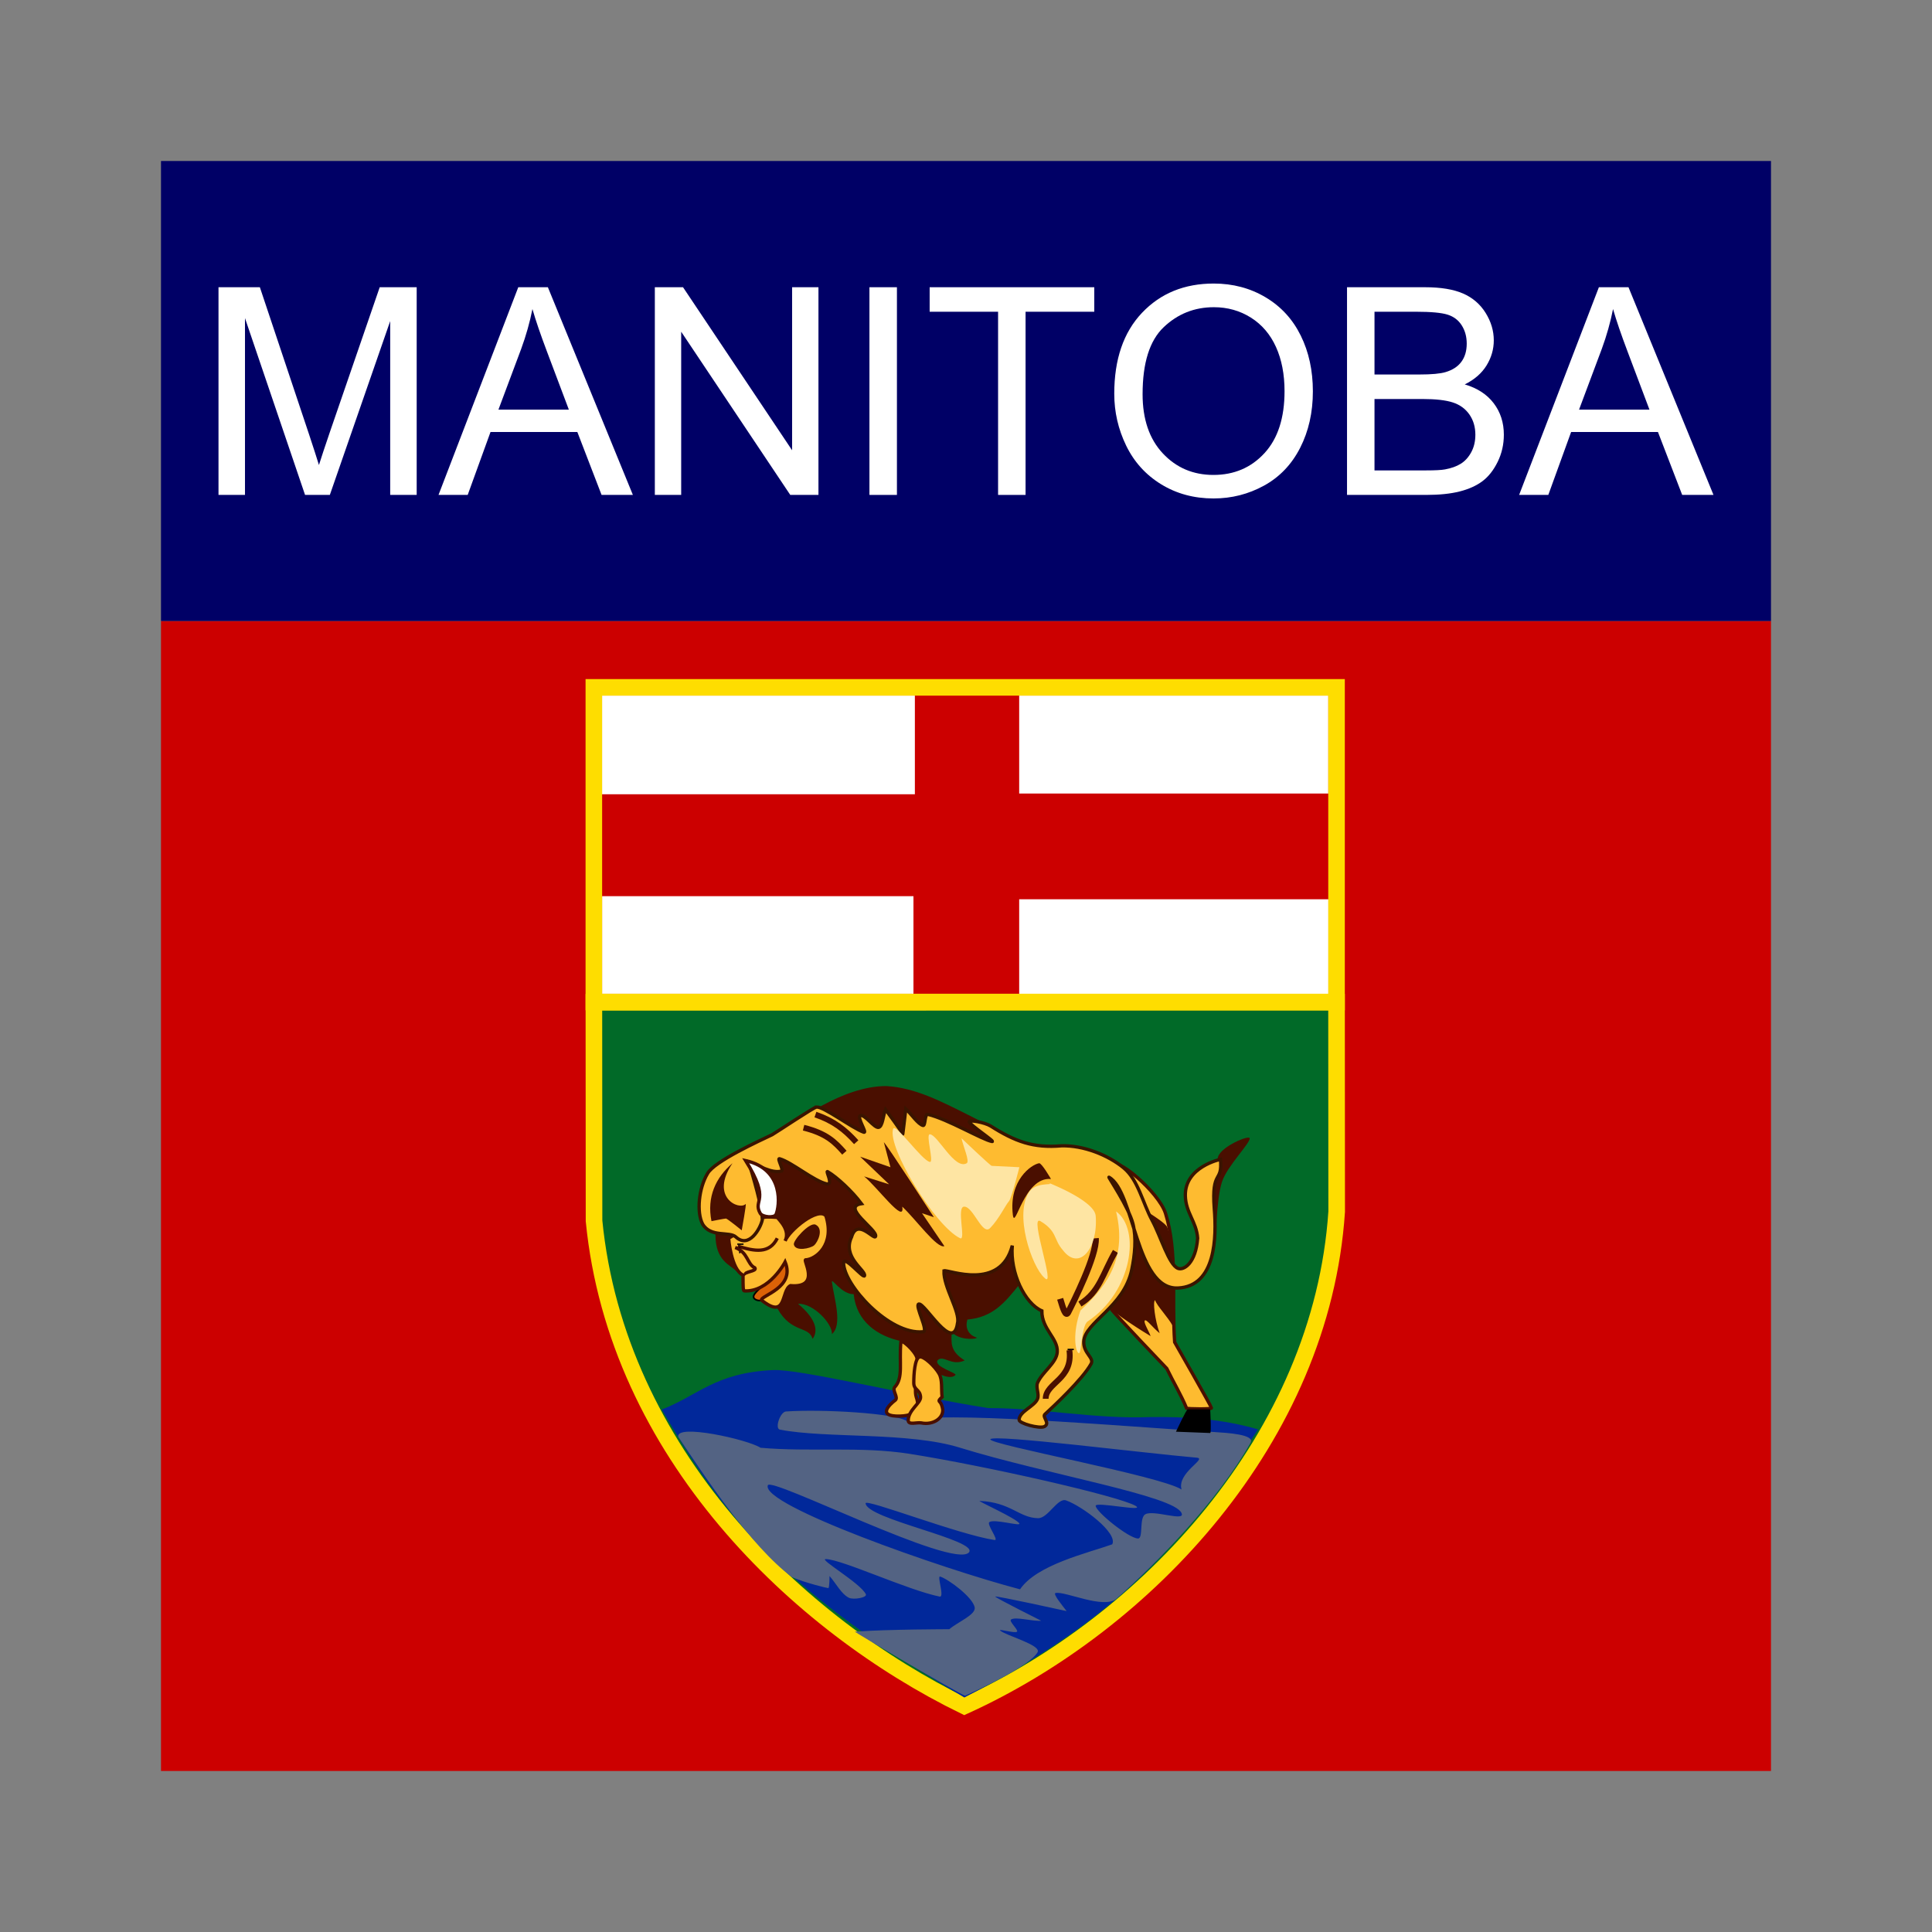 <svg:svg xmlns:dc="http://purl.org/dc/elements/1.1/" xmlns:ns1="http://sodipodi.sourceforge.net/DTD/sodipodi-0.dtd" xmlns:ns2="http://www.inkscape.org/namespaces/inkscape" xmlns:ns4="http://creativecommons.org/ns#" xmlns:rdf="http://www.w3.org/1999/02/22-rdf-syntax-ns#" xmlns:svg="http://www.w3.org/2000/svg" height="840" id="svg2" version="1.1" viewBox="-70 -70.0 840 840" width="840" ns1:docname="New document 1" ns2:version="0.48.4 r9939">
  <svg:rect x="-70" y="-70.0" width="840" height="840" fill="#808080" stroke="none"/>
  <ns1:namedview bordercolor="#666666" borderopacity="1.0" id="base" pagecolor="#ffffff" showgrid="false" ns2:current-layer="layer1" ns2:cx="-152.95604" ns2:cy="379.13255" ns2:document-units="px" ns2:pageopacity="0.0" ns2:pageshadow="2" ns2:window-height="453" ns2:window-maximized="0" ns2:window-width="1358" ns2:window-x="66" ns2:window-y="450" ns2:zoom="0.24748737" />
  <svg:g id="layer1" transform="translate(0 -352.36)" ns2:groupmode="layer" ns2:label="Layer 1">
    <svg:rect height="500" id="rect3136" style="fill:#cc0000" width="700" x="0" y="552.36" />
    <svg:g id="g3185" transform="matrix(2.036 0 0 2.036 2166.9 -860.66)">
      <svg:path d="m-971.85 775.44 158.59-0.02 0.03 44.72c-3.23 48.49-40.83 87.99-79.51 105.57-35.33-17.24-74.22-53.98-79.08-103.6l-0.03-46.67z" id="path604" style="fill-rule:evenodd;stroke:#fedd00;stroke-width:3.543;fill:#016a28" ns1:nodetypes="cccccc" ns2:connector-curvature="0" />
      <svg:path d="m-839.12 826.39c0.12 0.74 0.1-8.72 1.41-12.64 1.13-3.39 6.06-8.24 5.9-9.28-0.12-0.74-6.01 1.73-6.74 3.94-1.7 5.09-0.73 16.94-0.57 17.98z" id="path626" style="fill-rule:evenodd;fill:#4a0f00" ns1:nodetypes="cssss" ns2:connector-curvature="0" />
      <svg:path d="m-861.32 841c0 0.28 11.81 12.65 11.81 12.65 1.5 3.09 3.11 5.73 4.23 8.49 0.44 0.14 5.32 0.22 5.32-0.06s-7.87-14.05-7.87-14.05c-0.65-9.18 0.66-19.23-1.96-27.54-1.4-4.43-10.71-12.54-11.94-10.35-2.61 4.65 0.6 20.74 0.41 30.86z" id="path625" style="fill-rule:evenodd;stroke:#4a0f00;stroke-width:.709;fill:#febb30" ns1:nodetypes="csssssss" ns2:connector-curvature="0" />
      <svg:rect height="20.921" id="rect608" style="fill-rule:evenodd;stroke-width:1pt;fill:#ffffff" width="66.016" x="-881.03" y="709.94" />
      <svg:rect height="21.077" id="rect607" style="fill-rule:evenodd;stroke-width:1pt;fill:#ffffff" width="66.805" x="-970.11" y="709.94" />
      <svg:rect height="20.843" id="rect606" style="fill-rule:evenodd;stroke-width:1pt;fill:#ffffff" width="66.493" x="-970.1" y="752.78" />
      <svg:rect height="20.218" id="rect609" style="fill-rule:evenodd;stroke-width:1pt;fill:#ffffff" width="66.033" x="-881.03" y="753.44" />
      <svg:rect height="67.191" id="rect613" style="stroke:#fedd00;stroke-width:3.537;fill:none" width="158.6" x="-971.86" y="708.19" />
      <svg:path d="m-933.61 853.98c5.75-0.27 28.2 5.31 45.96 8.12 10.48-0.07 23.27 2.38 34.35 1.92 8.06-0.14 15.78 0.45 23.28 2.62-18.21 28.08-33.34 42.01-62.72 57.26-42.56-24.98-53.55-42.61-64.61-61.5 7.74-2.98 11.35-7.83 23.74-8.42z" id="path656" style="fill-rule:evenodd;fill:#01289a" ns1:nodetypes="ccscccs" ns2:connector-curvature="0" />
      <svg:path d="m-887.18 868.76c0.49-1.15 32.62 2.94 44.18 3.94 2 0.27-4.35 3.26-3.36 6.78-4.56-2.92-41.28-9.61-40.82-10.72zm-47.53 9.82c-1.56 4.21 37.07 17.81 53.86 22.22 3.59-5.29 14.57-7.77 19.69-9.61 1.26-2.43-6.39-8.15-9.86-9.38-1.82-0.63-3.84 3.85-6 3.8-4.07-0.09-5.76-3.39-12.45-3.69-0.59-0.03 8 3.8 8.48 4.83 0.3 0.65-5.31-1.03-6.4-0.31-0.68 0.45 2.16 3.99 1.09 3.83-7.74-1.18-27.51-8.89-27.53-7.85 0.2 3.39 24.21 7.86 22.07 10.5-3.31 3.68-42.28-16.25-42.95-14.34zm36.68 23.77c-6.99-1.45-20.71-7.89-24.28-8.01-1.68-0.06 7.27 5.04 8.53 7.49 0.38 0.74-2.66 1.26-3.62 0.77-1.62-0.8-2.76-3.1-4.13-4.64 0 0 0 2.58-0.26 2.58s-4.65-1.04-7.75-2.33c-8.87-6.63-18.87-21.82-24.28-29.96-0.7-2.89 14.75 0.51 17.56 2.32 10.54 0.94 21.35-0.35 31.78 1.29 16.35 2.58 44.7 9.02 48.3 11.11 2.32 1.41-8.56-0.97-8.52 0 0.05 1.27 7.04 6.92 9.04 6.98 1.18 0.03 0.21-4.39 1.55-5.17 1.76-1.03 8.66 1.66 7.75-0.26-1.52-3.73-28.92-8.28-47.27-13.95-10.99-3.44-28.56-1.95-38.49-3.87-1.17-0.23 0.06-3.8 1.29-3.88 7.81-0.52 23.4 0.36 25.83 2.07 6.61-2.31 43.84 0.94 65.61 2.32 2.69 0.17 8.89 0.51 7.75 2.33-7.13 12.56-19.94 25.58-28.67 33.32-2.81 2.16-10.66-1.61-12.92-1.29-0.76 0.11 1.55 2.84 2.33 3.88 0 0-15.24-3.36-15.24-3.1 0 0.25 9.81 5.16 9.81 5.16-1.89 0.17-5.48-0.94-6.45-0.25-0.5 0.34 1.63 2.23 1.29 2.58-0.43 0.43-4.03-0.67-3.62-0.26 1.05 1.05 8.88 3.11 8.01 4.65-1.71 3.02-12.83 8.09-15.5 9.3-2.04-0.84-23.77-13.69-23.51-13.69 7.23-0.52 20.15-0.52 20.15-0.52 1.81-1.55 5.7-3.08 5.43-4.65-0.38-2.17-5.62-6.05-7.37-6.59-0.75-0.23 1.02 4.5-0.13 4.27z" id="path657" style="fill-rule:evenodd;fill:#536383" ns1:nodetypes="cscscccssssssssscssssscccssssssssscsccssssssscccssss" ns2:connector-curvature="0" />
      <svg:path d="m-945.89 825.04c0 5.64 3.06 6.38 4.47 7.82 2.89 2.95 6.66 4.45 8.78 8 2.98 5.32 6.7 3.62 7.49 6.46 1.16-1.53 0.97-4.09-3.1-7.49 3.23-0.18 7.39 4.27 7.23 6.46 2.37-1.95 0.39-7.89 0-11.11-0.14-1.06 2.06 2.65 4.65 2.59 0.59 5.89 5.13 9.02 10.34 10.07 2.65 4.26 9.49 9.01 11.36 7.23 0.65-0.43-4.74-1.79-3.76-3.21 1.25-1.18 2.94 1.37 5.76 0.06-3.2-2-2.84-3.78-2.77-6.15 1.13 1.7 4.8 1.78 5.42 1.29-1.87-0.51-2.61-2.15-2.06-3.87 5.42-0.49 7.93-3.55 11.1-7.49 1.84 0.26 18.04 3.03 18.98 4.46 0.51 1.37 8.25 6.11 9.04 6.57-0.29-0.91-1.63-3.03-1.23-3.34 0.38-0.3 1.55 1.41 3.16 2.72-1.03-2.82-1.5-6.89-0.97-7.05 0.39 1.23 2.66 3.47 3.81 5.56 0-4.27 0.47-16.84-1.21-21.12-0.74-2.38-27.87-16.69-42.43-23.97-5.94-2.97-11.39-5.83-17.56-6.2-4.75-0.02-9.7 1.97-13.69 4.14-6.17 3.34-12.21 7.19-17.83 11.36-2.04 1.52-4.78 3.34-5.43 5.62-0.9 3.15-1.25 7.39 0.45 10.59z" id="path658" style="fill-rule:evenodd;fill:#4a0f00" ns1:nodetypes="csscccsccsccccccscscccssssssc" ns2:connector-curvature="0" />
      <svg:path d="m-937.56 838.75c-1.24-1.28 3.87-3.34 6.6-8.74 4.39 5.21-4.5 10.65-6.6 8.74z" id="path647" style="fill-rule:evenodd;stroke:#000000;stroke-width:.354;fill:#dc6207" ns1:nodetypes="ccs" ns2:connector-curvature="0" />
      <svg:path d="m-943.09 825.83s0.56 6.74 3.09 7.87c0 2.53 0 3.37 0.28 3.37 5.34 0.28 8.71-6.18 8.71-6.18 2.25 5.52-5.27 7.17-5.05 8.15 5.49 4.36 4.12-2.06 6.18-3.09 6.74 0.56 2.38-5.84 3.32-5.51 2.1-0.16 6.21-3.17 4.26-9.39-1.68-2.04-7.86 3.09-8.71 5.34 1.39-2.87-2.53-5.34-1.68-5.34 1.97 0.85-2.53-0.28-3.37 0.57-2.35 1.4-4.69 2.8-7.03 4.21z" id="path638" style="fill-rule:evenodd;stroke:#4a0f00;stroke-width:.709;fill:#febb30" ns1:nodetypes="cccccccccccc" ns2:connector-curvature="0" />
      <svg:path d="m-924.31 797.81c-0.54 0.03-8.29 5.22-9.47 5.91-2.49 1.2-12.36 5.66-13.8 8.29-1.86 3.09-2.39 8.22-1.06 10.78 1.73 2.94 5.7 1.52 7.1 2.76 2.79 2.59 5.26-1.79 5.66-3.68-0.13-3.12-1.9-8.88-2.9-12.36 1.96 0.67 4.86 2.56 6.97 1.97 0.61-0.06-1-2.8-0.39-2.63 2.63 0.75 7.31 4.77 10.12 5.39 1.43 0.18-0.38-2.92 0.14-2.63 1.94 1.11 5.29 4.23 7.23 6.84-4.44 0.68 3.44 5.56 3.02 6.97-0.28 0.95-3.91-4.02-5.13 0.13-2.09 4.35 3.12 7.14 2.76 8.29-0.21 0.69-4.34-4.44-4.47-2.77 0 4.68 9.72 15.44 16.97 14.73 1.28-0.06-1.83-5.66-0.92-5.92 1.28-0.36 7.37 10.64 8.28 4.08 0.62-2.42-3.07-7.79-2.89-11.18 0.96-0.29 12.06 4.42 14.59-5.39-0.52 5.78 2.68 12.4 6.31 13.94-0.04 3.94 3.49 5.85 3.29 8.81-0.15 2.34-3.23 4.26-4.21 6.57-0.42 1.02 0.41 2.41 0 3.42-0.64 1.62-3.87 2.64-3.94 4.47-0.03 0.77 4.33 1.95 5.39 1.45 1.35-0.72-0.53-2.06 0.13-2.63 1.6-1.47 8.03-7.44 9.86-10.78 0.71-1.3-1.67-2.21-1.57-4.74 0.16-4.12 8.63-7.36 10.25-15.38 0.64-3.08 1.01-6.7 0.27-9.73-0.88-3.55-5.39-10.14-5.13-9.99 5.47 3.04 5.67 24.08 14.72 23.66 8.11-0.37 8.26-10.9 7.76-16.96-0.64-8.59 1.8-5.3 1.32-10.52 0 0-7.63 1.58-7.5 7.76 0.08 3.68 2.37 5.52 2.63 9.07-0.39 5.29-2.92 6.95-4.21 6.45-1.95-0.77-3.67-6.84-5.52-10.26-2.01-3.73-2.99-8.66-6.05-11.18-3.39-2.78-8.58-4.84-13.28-4.73-6.04 0.53-9.93-0.92-15.12-4.21-1.33-0.82-4.64-1.38-4.6-0.92 0.05 0.64 5.75 4.37 4.86 4.21-2.05-0.37-9.49-4.81-13.67-5.79-0.73-0.16-0.52 2.5-1.05 2.37-1.05-0.26-2.46-2.37-3.68-3.55 0 0-0.66 5.66-0.66 5.39 0-0.26-3.68-5.26-3.68-5.26-0.49 1.27-0.61 3.61-1.45 3.82-0.96 0.23-2.99-2.91-3.95-2.5-0.73 0.39 1.53 3.73 0.79 3.55-2.49-0.86-8.54-5.5-10.12-5.39z" id="path659" style="fill-rule:evenodd;stroke:#3a1400;stroke-width:.709;fill:#febb30" ns1:nodetypes="cssssscsssscssssssscccssssssssssssssssssssssssssssssss" ns2:connector-curvature="0" />
      <svg:path d="m-906.3 848.04c-0.4 4.43 0.57 7.57-1.31 9.59-0.6 0.7 0.83 2.17 0.13 2.77-1.22 0.92-4 3.52 0.92 3.41 4.68-0.1 4-2.74 3.55-4.07-0.65-2.07 0.83-5.92 0.13-8.42-0.39-1.4-3.34-4.14-3.42-3.28z" id="path661" style="fill-rule:evenodd;stroke:#4a0f00;stroke-width:.709;fill:#febb30" ns1:nodetypes="cssssss" ns2:connector-curvature="0" />
      <svg:path d="m-898.14 854.74c0.77 1.36 0.43 3.33 0.65 5 0 0-0.65 0.52-0.65 0.79 0 0.26 0.52 0.26 0.78 1.84 0.18 1.91-2.1 3.42-4.6 2.89-0.92-0.15-2.76 0.51-2.76-0.52 0-2.24 2.71-3.7 2.63-5-0.11-1.66-1.45-1.45-1.45-3.02 0-1.95 0.22-5.17 1.19-5.53 0.91-0.34 3.36 2.07 4.21 3.55z" id="path660" style="fill-rule:evenodd;stroke:#4a0f00;stroke-width:.709;fill:#febb30" ns1:nodetypes="csssssssss" ns2:connector-curvature="0" />
      <svg:path d="m-909.93 805.32c0.84 0.84 10.68 16.01 10.68 16.01-0.85-0.28-1.69-0.56-2.53-0.84 1.59 2.34 3.18 4.68 4.78 7.03-1.6 0.56-6-5.62-9-8.44 0.66 4.03-5.43-4.3-8.15-6.46 1.78 0.56 3.56 1.13 5.34 1.69-2.06-1.97-4.12-3.94-6.18-5.9 2.16 0.75 4.31 1.5 6.47 2.25l-1.41-5.34z" id="path627" style="fill-rule:evenodd;fill:#4a0f00" ns1:nodetypes="cccccccccc" ns2:connector-curvature="0" />
      <svg:path d="m-882.39 820.77c-0.85-7.31 3.93-10.68 5.62-10.96 0.55-0.08 2.53 3.37 2.53 3.37-5.81-0.56-7.71 11.28-8.15 7.59z" id="path628" style="fill-rule:evenodd;fill:#4a0f00" ns1:nodetypes="csss" ns2:connector-curvature="0" />
      <svg:path d="m-942.25 809.81c-3.58 3.03-5.52 7.21-4.49 12.37 0 0 2.81-0.56 3.09-0.56s3.37 2.52 3.37 2.52 1.06-5.79 0.84-5.62c-1.4 1.41-7.75-1.43-2.81-8.71z" id="path629" style="fill-rule:evenodd;fill:#4a0f00" ns1:nodetypes="cssssc" ns2:connector-curvature="0" />
      <svg:path d="m-927.07 802.22c4.87 1.22 6.65 3 8.71 5.34" id="path630" style="stroke:#480f00;stroke-width:1.24;fill:none" ns1:nodetypes="cc" ns2:connector-curvature="0" />
      <svg:path d="m-924.54 799.42c3.84 1.31 6.27 3.18 8.71 5.9" id="path631" style="stroke:#4a0f00;stroke-width:1.24;fill:none" ns1:nodetypes="cc" ns2:connector-curvature="0" />
      <svg:path d="m-864.69 825.83c0.28 3.61-4.83 13.78-5.93 15.91-0.46 0.76-0.95-0.55-1.66-2.98" id="path632" style="stroke:#4a0f00;stroke-width:1pt;fill:none" ns1:nodetypes="csc" ns2:connector-curvature="0" />
      <svg:path d="m-860.47 828.64c-2.81 4.87-3.37 8.62-7.59 11.24" id="path633" style="stroke:#4a0f00;stroke-width:1.24;fill:none" ns1:nodetypes="cc" ns2:connector-curvature="0" />
      <svg:path d="m-870.03 849.43v0.29" id="path634" style="stroke:#000000;stroke-width:1pt;fill:none" ns2:connector-curvature="0" />
      <svg:path d="m-875.37 860.11c0-3.46 5.91-4.12 5.06-10.39" id="path635" style="stroke:#4a0f00;stroke-width:1.24;fill:none" ns1:nodetypes="cc" ns2:connector-curvature="0" />
      <svg:path d="m-907.96 802.51c-1.26 3.92 8.99 20.79 14.33 23.32 1.28 0.57-0.84-6.7 0.84-6.75 1.99-0.06 3.93 6.47 5.62 4.5 1.71-1.71 3.37-5.06 3.93-5.62 0.57-0.56 2.25-7.3 2.25-7.3s-5.62-0.29-5.9-0.29-6.46-5.9-6.46-5.9c0.37 1.78 1.79 4.9 1.12 5.34-2.58 1.51-6.21-6.12-7.87-6.18-0.97-0.03 0.95 6.03 0 5.9-1.68-0.24-7.47-8.6-7.86-7.02z" id="path636" style="fill-rule:evenodd;fill:#fee5a3" ns1:nodetypes="csssssssssss" ns2:connector-curvature="0" />
      <svg:path d="m-878.74 815.71c-3.55 4.79 0.44 16.26 3.09 18.55 2.67 2.83-3.37-13.68-0.84-12.08 3.65 2.2 2.75 3.87 4.78 6.18 3.46 4.58 7.56-0.28 7.02-7.31-0.27-3.41-10.93-7.42-10.68-7.3 2.81 1.12-1.43-0.27-3.37 1.96z" id="path637" style="fill-rule:evenodd;fill:#fee5a3" ns1:nodetypes="cssssss" ns2:connector-curvature="0" />
      <svg:path d="m-932.97 820.77c0.77-1.68 1.84-9.67-6.47-11.52 5.5 8.78 1.42 8.26 3.1 11.24 0.48 0.86 3.02 1.03 3.37 0.28z" id="path639" style="fill-rule:evenodd;stroke:#4a0f00;stroke-width:.709;fill:#feffff" ns1:nodetypes="ccss" ns2:connector-curvature="0" />
      <svg:path d="m-940.56 827.24v-0.29" id="path640" style="stroke:#000000;stroke-width:1pt;fill:none" ns2:connector-curvature="0" />
      <svg:path d="m-932.69 825.83c-1.69 3.37-4.78 2.81-8.43 1.69" id="path641" style="stroke:#4a0f00;stroke-width:.709;fill:none" ns1:nodetypes="cc" ns2:connector-curvature="0" />
      <svg:path d="m-940.84 828.36h0.28" id="path642" style="stroke:#000000;stroke-width:1pt;fill:none" ns2:connector-curvature="0" />
      <svg:path d="m-939.44 833.7c-0.56-0.8 2.53-0.75 1.97-1.55-1.69-0.79-1.41-3.28-4.21-4.35" id="path643" style="stroke:#4a0f00;stroke-width:.709;fill:none" ns1:nodetypes="ccc" ns2:connector-curvature="0" />
      <svg:path d="m-845.04 862.36h4.8s0.28 5.06 0 5.06-7.31-0.28-7.31-0.28 2.23-4.78 2.51-4.78z" id="path644" style="fill-rule:evenodd;fill:#000000" ns1:nodetypes="cssss" ns2:connector-curvature="0" />
      <svg:path d="m-860.34 820.1c5.26 3.74 3.52 17.14-6.08 23.5-1.36 1.02-1.28 7.01-1.87 6.78-0.78-0.26-1.39-4.37 0.35-9.12 4.57-4.37 10.24-10.16 7.6-21.16z" id="path645" style="fill-rule:evenodd;fill:#fee5a3" ns1:nodetypes="csscc" ns2:connector-curvature="0" />
      <svg:path d="m-929.14 827.2c-0.3-0.82 3.32-4.86 4.62-4.28 1.82 0.88 0.51 3.75-0.33 4.45-0.76 0.62-3.92 1.35-4.29-0.17z" id="path646" style="fill-rule:evenodd;fill:#490f00" ns1:nodetypes="csss" ns2:connector-curvature="0" />
    </svg:g>
    <svg:rect height="200" id="rect3138" style="fill:#000066" width="700" x="0" y="352.36" />
    <svg:g id="text3243" style="fill:#ffffff">
      <svg:path d="m25 497.54v-90.297h17.985l21.373 63.934c1.971 5.954 3.408 10.409 4.312 13.366 1.026-3.285 2.628-8.11 4.804-14.475l21.619-62.826h16.076v90.297h-11.518v-75.576l-26.239 75.576h-10.779l-26.116-76.869v76.869z" id="path3248" style="" />
      <svg:path d="m120.66 497.54 34.677-90.297h12.873l36.956 90.297h-13.612l-10.533-27.348h-37.757l-9.917 27.348zm26.054-37.08h30.612l-9.424-25.007c-2.874-7.596-5.01-13.838-6.406-18.725-1.15 5.79-2.772 11.539-4.866 17.246z" id="path3250" style="" />
      <svg:path d="m214.71 497.54v-90.297h12.257l47.427 70.895v-70.895h11.456v90.297h-12.257l-47.427-70.956v70.956z" id="path3252" style="" />
      <svg:path d="m308.02 497.54v-90.297h11.949v90.297z" id="path3254" style="" />
      <svg:path d="m363.95 497.54v-79.641h-29.75v-10.656h71.572v10.656h-29.873v79.641z" id="path3256" style="" />
      <svg:path d="m414.46 453.56c0-14.988 4.024-26.721 12.072-35.201 8.048-8.479 18.437-12.719 31.166-12.719 8.336 0 15.85 1.992 22.543 5.975 6.693 3.983 11.795 9.537 15.306 16.661 3.511 7.124 5.266 15.203 5.266 24.237-0 9.157-1.848 17.349-5.543 24.576-3.696 7.227-8.931 12.699-15.706 16.415-6.775 3.716-14.085 5.574-21.927 5.574-8.5 0-16.097-2.053-22.79-6.159-6.693-4.106-11.764-9.711-15.214-16.815-3.449-7.104-5.174-14.618-5.174-22.543zm12.319 0.185c-0 10.882 2.926 19.453 8.777 25.715 5.851 6.262 13.191 9.393 22.02 9.393 8.993 0 16.394-3.162 22.205-9.486 5.81-6.324 8.715-15.296 8.716-26.917-0-7.35-1.242-13.766-3.726-19.248-2.484-5.482-6.118-9.732-10.902-12.75-4.784-3.018-10.153-4.527-16.107-4.527-8.459 0-15.737 2.905-21.835 8.716-6.098 5.81-9.147 15.511-9.147 29.103z" id="path3258" style="" />
      <svg:path d="m515.66 497.54v-90.297h33.877c6.899 0 12.432 0.914 16.6 2.741 4.168 1.827 7.432 4.64 9.793 8.438 2.361 3.798 3.542 7.771 3.542 11.918-0 3.86-1.047 7.494-3.141 10.902-2.094 3.408-5.256 6.159-9.486 8.254 5.461 1.601 9.66 4.332 12.596 8.192 2.936 3.86 4.404 8.418 4.404 13.674-0 4.229-0.893 8.161-2.679 11.795-1.786 3.634-3.993 6.437-6.621 8.408-2.628 1.971-5.923 3.459-9.886 4.466-3.963 1.006-8.818 1.509-14.567 1.509zm11.949-52.355h19.525c5.297 0 9.095-0.349 11.395-1.047 3.039-0.903 5.328-2.402 6.868-4.496 1.54-2.094 2.31-4.722 2.31-7.884-0-2.998-0.719-5.636-2.156-7.915-1.437-2.279-3.49-3.839-6.159-4.681-2.669-0.842-7.248-1.263-13.735-1.263h-18.047zm0 41.699h22.482c3.86 0 6.57-0.144 8.13-0.431 2.751-0.493 5.051-1.314 6.899-2.464 1.848-1.15 3.367-2.823 4.558-5.02 1.191-2.197 1.786-4.732 1.786-7.607-0-3.367-0.862-6.293-2.587-8.777-1.725-2.484-4.117-4.229-7.176-5.236-3.059-1.006-7.463-1.509-13.212-1.509h-20.88z" id="path3260" style="" />
      <svg:path d="m590.49 497.54 34.677-90.297h12.873l36.956 90.297h-13.612l-10.533-27.348h-37.757l-9.917 27.348zm26.054-37.08h30.612l-9.424-25.007c-2.874-7.596-5.01-13.838-6.406-18.725-1.15 5.79-2.772 11.539-4.866 17.246z" id="path3262" style="" />
    </svg:g>
  </svg:g>
</svg:svg>